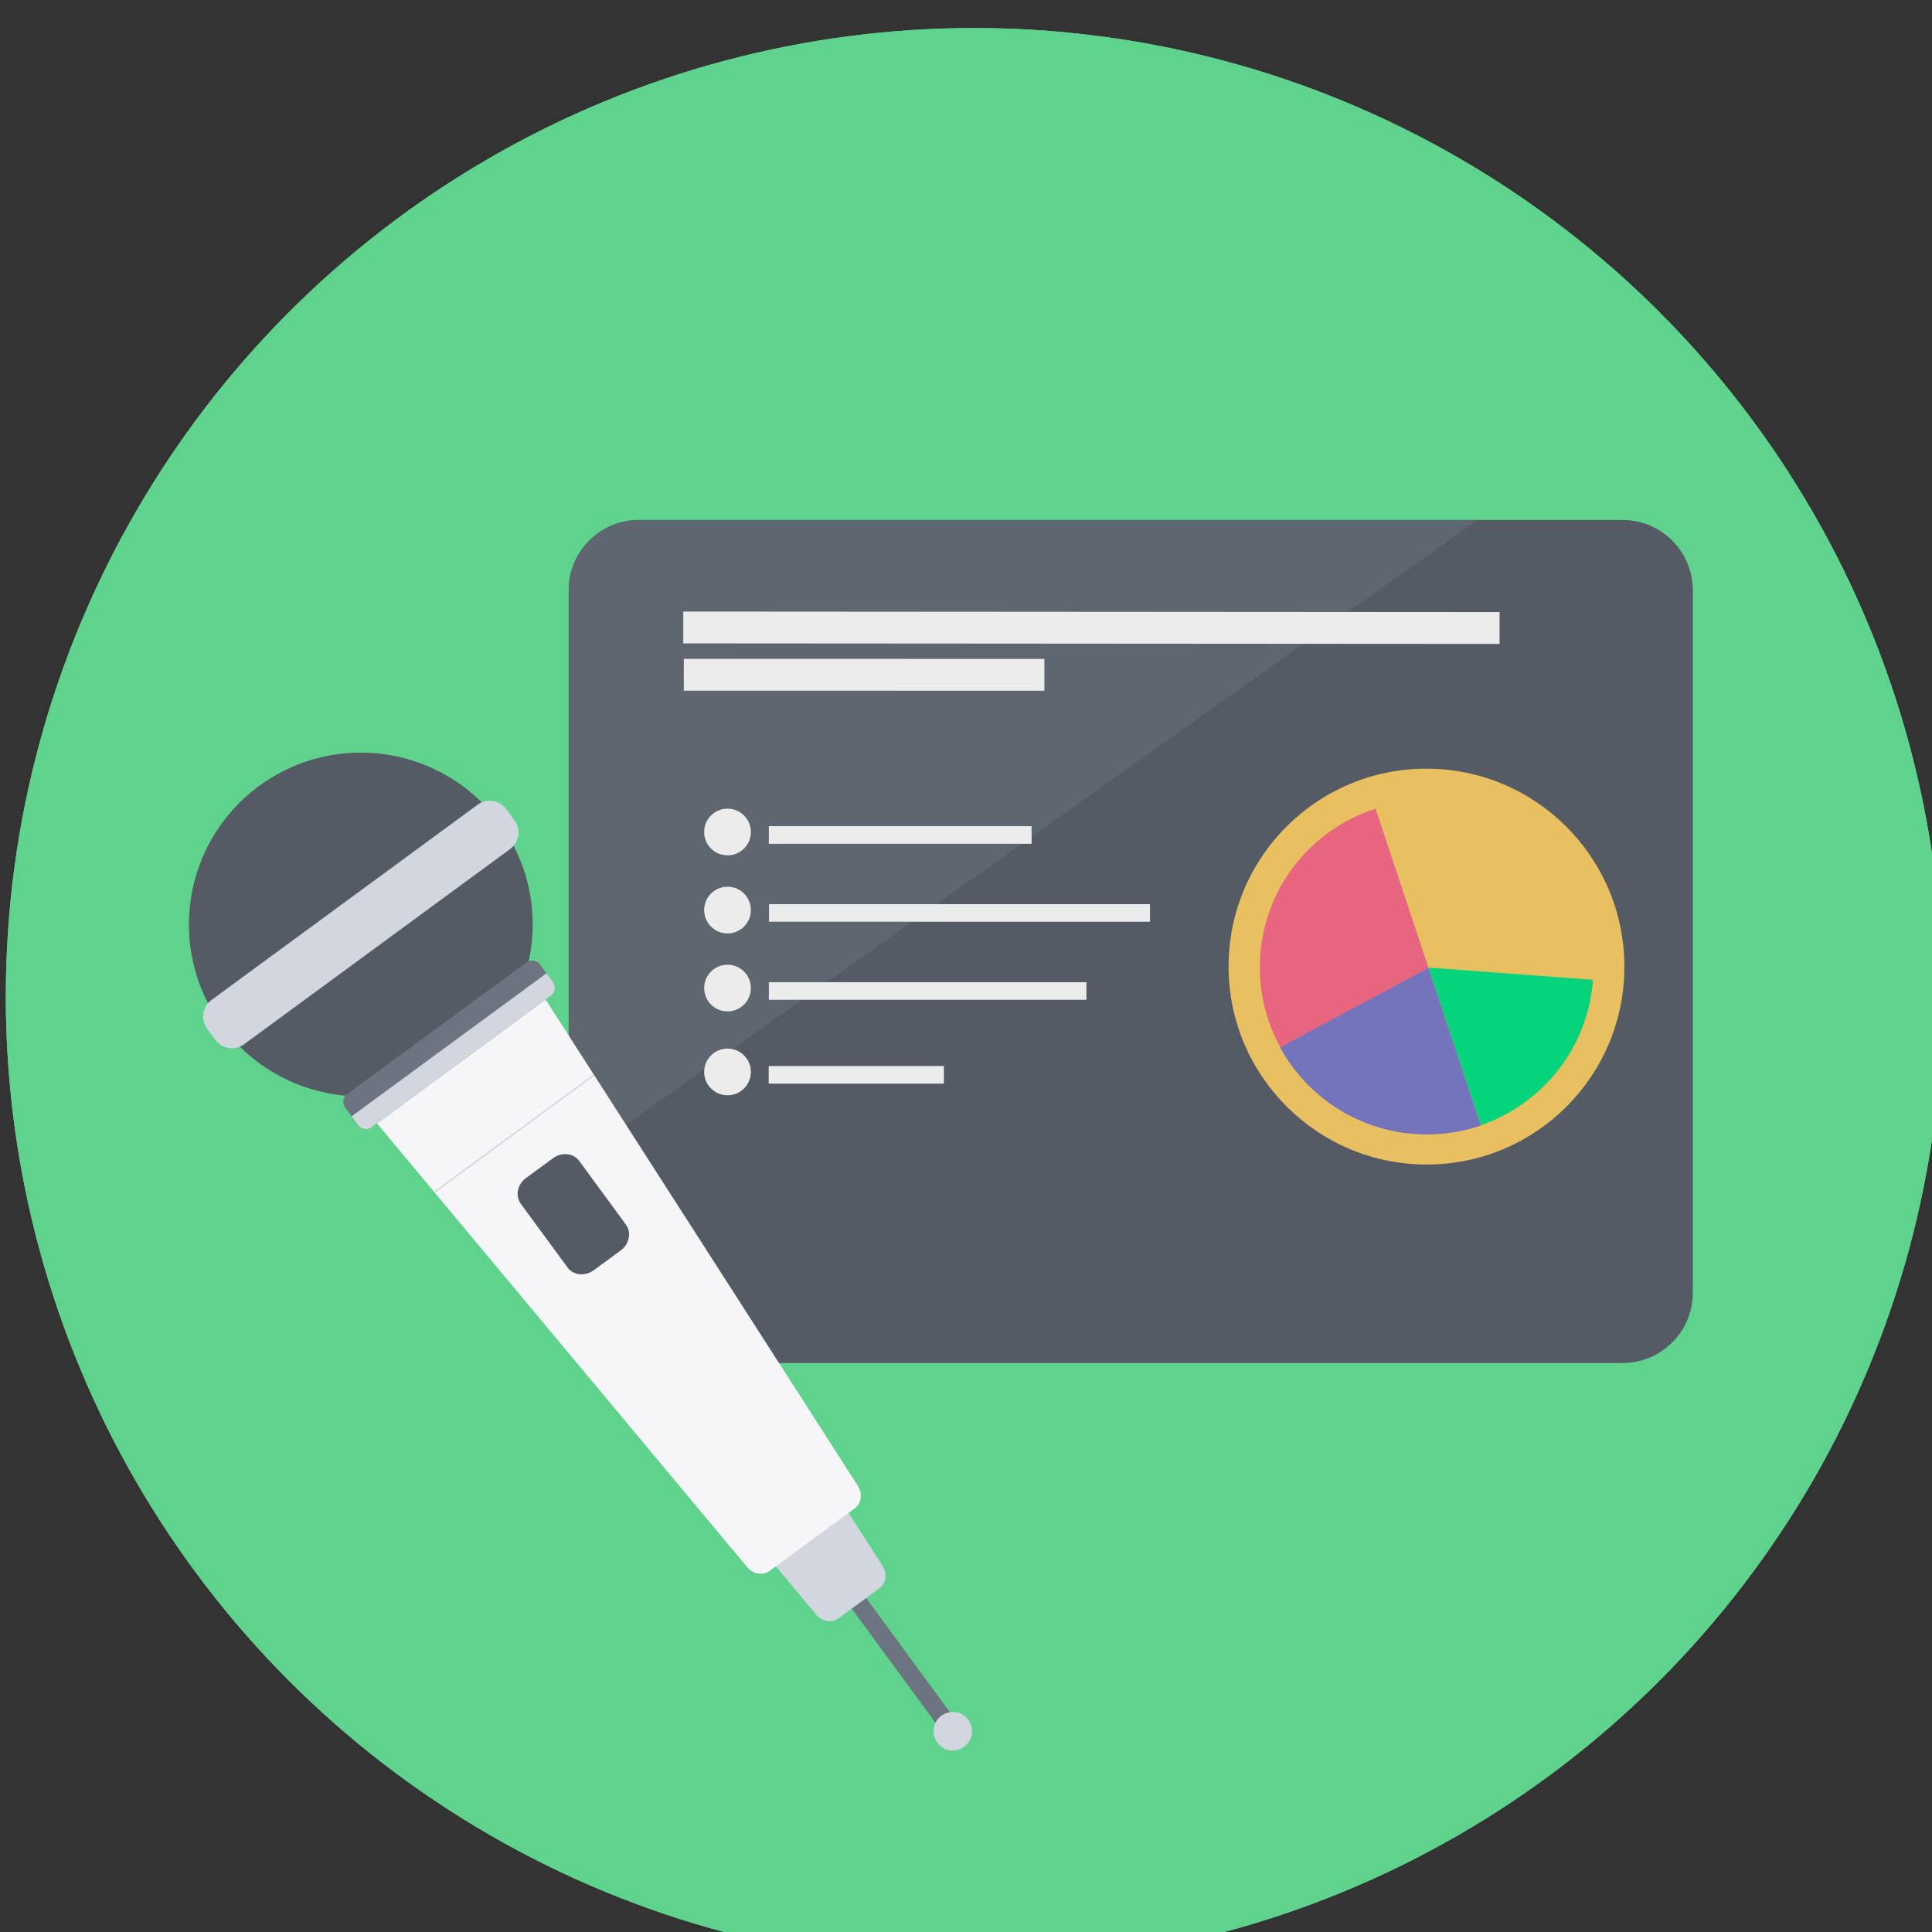 <?xml version="1.0" encoding="utf-8"?>
<!-- Generator: Adobe Illustrator 16.0.2, SVG Export Plug-In . SVG Version: 6.00 Build 0)  -->
<!DOCTYPE svg PUBLIC "-//W3C//DTD SVG 1.1//EN" "http://www.w3.org/Graphics/SVG/1.1/DTD/svg11.dtd">
<svg version="1.1"
	 id="svg74" xmlns:dc="http://purl.org/dc/elements/1.1/" xmlns:cc="http://creativecommons.org/ns#" xmlns:rdf="http://www.w3.org/1999/02/22-rdf-syntax-ns#" xmlns:svg="http://www.w3.org/2000/svg" xmlns:sodipodi="http://sodipodi.sourceforge.net/DTD/sodipodi-0.dtd" xmlns:inkscape="http://www.inkscape.org/namespaces/inkscape" inkscape:version="0.92.1 r" sodipodi:docname="oral-presenter.svg"
	 xmlns="http://www.w3.org/2000/svg" xmlns:xlink="http://www.w3.org/1999/xlink" x="0px" y="0px" width="110px" height="110px"
	 viewBox="0 0 110 110" enable-background="new 0 0 110 110" xml:space="preserve">
<rect x="0" y="0" width="110" height="110" fill="#333333" stroke="none"/>
<sodipodi:namedview  inkscape:cy="2.9312606" inkscape:cx="-409.87434" inkscape:zoom="0.70710678" showgrid="false" guidetolerance="10" gridtolerance="10" objecttolerance="10" borderopacity="1" bordercolor="#666666" pagecolor="#ffffff" id="namedview76" inkscape:window-maximized="1" inkscape:window-y="0" inkscape:window-x="0" inkscape:snap-others="false" inkscape:pageshadow="2" inkscape:current-layer="g1284" inkscape:snap-nodes="false" inkscape:pageopacity="0" inkscape:window-height="708" inkscape:window-width="1366">
	</sodipodi:namedview>
<g id="Artboard">
</g>
<g id="g4626" transform="translate(-24.389,12.195)">
</g>
<g id="g9-0" transform="translate(-305.22,103.28)">
</g>
<g id="g13-7" transform="translate(-305.22,103.28)">
</g>
<g id="g23-2" transform="translate(-305.22,103.28)">
</g>
<g id="g27-8" transform="translate(-305.22,103.28)">
</g>
<g id="g31-5" transform="translate(-305.337,103.28)">
</g>
<g id="g1284">
	<g id="g1414" transform="translate(435.047,25.456)">
		<g id="Multicolor-7" transform="translate(-738.065,-2.983)">
			<g id="g5-0">
				<circle id="circle3-9" fill="#D35F5F" cx="231.423" cy="-99.91" r="55"/>
			</g>
		</g>
		<g id="g4671-3" transform="rotate(90,-280.52,-307.631)">
			<path id="path5-1-6" inkscape:connector-curvature="0" fill="#545B64" d="M-54.91-118.421c0-2.209-1.791-4-4-4h-40
				c-2.209,0-4,1.791-4,4v56c0,2.209,1.791,4,4,4h40c2.209,0,4-1.791,4-4V-118.421z"/>
			<path id="path1102-0" sodipodi:nodetypes="csscc" inkscape:connector-curvature="0" fill="#5E666F" d="M-102.91-110.171v47.75
				c0,2.209,1.791,4,4,4h32.75L-102.91-110.171z"/>
			<g id="g15-3-3-6" transform="translate(-18.176,35.867)">
				<g id="g4675-2" transform="rotate(-90,77.65,60.062)">
					<rect id="rect13-7-2-6" x="238.579" y="-97.095" fill="#ECECEC" width="46.36" height="1.814"/>
					<rect id="rect4583-0-1" x="238.579" y="-94.415" fill="#ECECEC" width="20.478" height="1.815"/>
				</g>
			</g>
			<g id="g4594-1-8" transform="rotate(-90,92.139,78.488)">
				<g id="g4972-7" transform="translate(0,0.545)">
					<g id="g15-4-9" transform="translate(2.66e-6,6.121)">
						<circle id="circle11-7-2" fill="#ECECEC" cx="238.088" cy="-96.577" r="1.333"/>
						<rect id="rect13-8-0" x="240.421" y="-96.911" fill="#ECECEC" width="18.125" height="1"/>
					</g>
					<g id="g21-4-2" transform="translate(2.66e-6,4.563)">
						<circle id="circle17-5-3" fill="#ECECEC" cx="238.088" cy="-90.242" r="1.333"/>
						<rect id="rect19-0-7" x="240.421" y="-90.577" fill="#ECECEC" width="10" height="1"/>
					</g>
					<g id="g950-5" transform="translate(0,1.679)">
						<circle id="circle4590-5-9" fill="#ECECEC" cx="238.088" cy="-96.577" r="1.333"/>
						<rect id="rect4592-54-2" x="240.421" y="-96.91" fill="#ECECEC" width="21.75" height="1"/>
					</g>
					<g id="g954-2" transform="translate(0,1.237)">
						<circle id="circle944-8" fill="#ECECEC" cx="238.088" cy="-100.577" r="1.333"/>
						<rect id="rect946-9" x="240.421" y="-100.91" fill="#ECECEC" width="15" height="1"/>
					</g>
				</g>
			</g>
			<g id="g41-3-7" transform="matrix(1.183,0.087,-0.088,1.184,27.31,-9.627)">
				
					<ellipse id="circle33-6-3" transform="matrix(0.074 0.997 -0.997 0.074 -162.563 23.928)" fill="#E8BF61" cx="-94.162" cy="-75.546" rx="9.509" ry="9.484"/>
				<path id="path35-1-6" inkscape:connector-curvature="0" fill="#E86580" d="M-86.16-75.547c0,4.42-3.578,8.001-8,8.001
					c-3.36-0.001-6.233-2.068-7.42-5l14.781-6.153C-86.387-77.734-86.16-76.667-86.16-75.547z"/>
				<path id="path37-0-1" inkscape:connector-curvature="0" fill="#688ADE" d="M-86.146-75.545c-0.001,2.82-1.46,5.3-3.668,6.728
					l-4.328-6.821l7.355-3.06C-86.374-77.73-86.147-76.665-86.146-75.545z"/>
				<path id="path39-6-2" inkscape:connector-curvature="0" fill="#06D47C" d="M-86.799-78.7l-7.36,3.065l0-7.913
					C-90.859-83.547-88.027-81.548-86.799-78.7z"/>
			</g>
		</g>
		<g id="g1022-3-9" transform="matrix(0.606,-0.444,0.444,0.606,-898.689,92.684)">
			<circle id="path997-6-3" fill="#545B64" cx="540.257" cy="69.986" r="12.509"/>
			
				<rect id="rect1005-7-1" x="539.611" y="130.491" transform="matrix(1 0.002 -0.002 1 0.288 -1.137)" fill="#6C7480" width="1.299" height="11.48"/>
			<path id="path1003-5-9" sodipodi:nodetypes="sssssssss" inkscape:connector-curvature="0" fill="#D1D6DF" d="M535.8,86.761
				l8.919,0c0.643,0,1.203,0.537,1.162,1.2l-2.624,42.079c-0.043,0.662-0.519,1.199-1.162,1.198h-3.669
				c-0.643,0.002-1.12-0.535-1.162-1.198l-2.624-42.08C534.597,87.297,535.158,86.761,535.8,86.761z"/>
			<path id="rect977-3-4" sodipodi:nodetypes="sssssssss" inkscape:connector-curvature="0" fill="#F6F6F8" d="M533.797,81.01
				l12.919,0c0.643,0.001,1.202,0.537,1.161,1.2l-2.625,42.08c-0.042,0.663-0.519,1.199-1.162,1.198l-7.669-0.001
				c-0.644,0.002-1.121-0.536-1.162-1.198l-2.624-42.082C532.594,81.546,533.153,81.012,533.797,81.01z"/>
			<path id="rect980-5-7" fill="#545B64" d="M539.041,91.962l2.431,0.001c0.785-0.001,1.42,0.575,1.419,1.287l0,5.751
				c0.001,0.71-0.634,1.286-1.419,1.287l-2.431-0.001c-0.784,0.002-1.418-0.577-1.419-1.287l0-5.751
				C537.621,92.539,538.258,91.962,539.041,91.962z"/>
			<path id="rect984-6-8" sodipodi:nodetypes="sssssssss" inkscape:connector-curvature="0" fill="#6C7480" d="M532.161,79.338
				l16.19-0.002c0.387,0.001,0.7,0.32,0.7,0.717l-0.001,1.567c0,0.398-0.312,0.716-0.699,0.716l-16.19,0.001
				c-0.387-0.001-0.7-0.32-0.7-0.717l0.001-1.567C531.462,79.657,531.774,79.338,532.161,79.338z"/>
			<path id="path995-2-4" sodipodi:nodetypes="cccsscc" inkscape:connector-curvature="0" fill="#D1D6DF" d="M531.462,80.838
				l17.589,0c0.015,0.011-0.001,0.023-0.001,0.783c0,0.398-0.312,0.716-0.699,0.716l-16.19,0.001c-0.387-0.002-0.7-0.32-0.7-0.717
				C531.461,80.86,531.462,81.599,531.462,80.838z"/>
			<path id="rect1001-9-5" fill="#D1D6DF" d="M528.256,67.985l24,0c0.829-0.001,1.5,0.671,1.499,1.499l0,1
				c0,0.828-0.671,1.499-1.5,1.5l-24,0c-0.827-0.001-1.5-0.672-1.5-1.501l0-1C526.757,68.657,527.427,67.984,528.256,67.985z"/>
			<circle id="path1011-1-0" fill="#D1D6DF" cx="540.259" cy="142.777" r="1.4"/>
			<path id="rect1042-2-3" inkscape:connector-curvature="0" fill="#D1D6DF" d="M533.046,88.797l0.008,0.101l14.405,0.001l0.008-0.1
				L533.046,88.797z"/>
		</g>
	</g>
	<g id="g1546" transform="translate(432.749,25.456)">
		<g id="Multicolor-6" transform="translate(-608.311,4.442)">
			<g id="g5-1">
				<circle id="circle3-0" fill="#9D93AC" cx="231.423" cy="-99.91" r="55.041"/>
			</g>
			<g id="g1502">
				<circle id="circle1500" fill="#9D93AC" cx="231.423" cy="-99.91" r="55.041"/>
			</g>
		</g>
		<g id="g4671-6" transform="rotate(90,-219.356,-239.041)">
			<path id="path5-1-3" inkscape:connector-curvature="0" fill="#545B64" d="M-54.909-118.423c0-2.209-1.791-4-4-4h-40
				c-2.209,0-4,1.791-4,4v56.001c0,2.209,1.791,4,4,4h40c2.209,0,4-1.791,4-4V-118.423z"/>
			<path id="path1102-2" sodipodi:nodetypes="csscc" inkscape:connector-curvature="0" fill="#5E666F" d="M-102.91-110.173v47.751
				c0,2.209,1.791,4,4,4h32.75L-102.91-110.173z"/>
			<g id="g15-3-3-0" transform="translate(-18.176,35.867)">
				<g id="g4675-6" transform="rotate(-90,77.65,60.062)">
					
						<rect id="rect13-7-2-1" x="238.564" y="-97.107" transform="matrix(-1 -0.002 0.002 -1 523.749 -191.779)" fill="#ECECEC" width="46.392" height="1.815"/>
					
						<rect id="rect4583-0-5" x="238.574" y="-94.425" transform="matrix(-1 -0.002 0.002 -1 497.86 -186.445)" fill="#ECECEC" width="20.491" height="1.815"/>
				</g>
			</g>
			<g id="g4594-1-5" transform="rotate(-90,92.139,78.488)">
				<g id="g4972-4" transform="translate(0,0.545)">
					<g id="g15-4-7" transform="translate(2.66e-6,6.121)">
						<circle id="circle11-7-6" fill="#ECECEC" cx="238.088" cy="-96.576" r="1.332"/>
						<rect id="rect13-8-5" x="240.429" y="-96.909" fill="#ECECEC" width="18.113" height="1"/>
					</g>
					<g id="g21-4-6" transform="translate(2.66e-6,4.563)">
						<circle id="circle17-5-9" fill="#ECECEC" cx="238.088" cy="-90.243" r="1.333"/>
						<rect id="rect19-0-3" x="240.426" y="-90.578" fill="#ECECEC" width="9.994" height="1"/>
					</g>
					<g id="g950-7" transform="translate(0,1.679)">
						<circle id="circle4590-5-4" fill="#ECECEC" cx="238.088" cy="-96.578" r="1.333"/>
						<rect id="rect4592-54-5" x="240.43" y="-96.911" fill="#ECECEC" width="21.734" height="1"/>
					</g>
					<g id="g954-25" transform="translate(0,1.237)">
						<circle id="circle944-4" fill="#ECECEC" cx="238.088" cy="-100.577" r="1.331"/>
						<rect id="rect946-7" x="240.428" y="-100.91" fill="#ECECEC" width="14.99" height="1"/>
					</g>
				</g>
			</g>
			<g id="g41-3-4" transform="matrix(1.183,0.087,-0.088,1.184,27.31,-9.627)">
				
					<ellipse id="circle33-6-4" transform="matrix(-0.997 0.075 -0.075 -0.997 -193.747 -143.796)" fill="#E8BF61" cx="-94.166" cy="-75.546" rx="9.492" ry="9.499"/>
				<path id="path35-1-3" inkscape:connector-curvature="0" fill="#E86580" d="M-86.16-75.547c0,4.42-3.579,7.999-8,7.999
					c-3.361,0.001-6.233-2.065-7.42-5l14.78-6.153C-86.387-77.736-86.159-76.669-86.16-75.547z"/>
				<path id="path37-0-0" inkscape:connector-curvature="0" fill="#7474BD" d="M-86.147-75.545c0.001,2.82-1.46,5.301-3.668,6.728
					l-4.327-6.82l7.353-3.06C-86.373-77.732-86.147-76.665-86.147-75.545z"/>
				<path id="path39-6-7" inkscape:connector-curvature="0" fill="#06D47C" d="M-86.8-78.701l-7.361,3.067l0.001-7.913
					C-90.86-83.549-88.027-81.548-86.8-78.701z"/>
			</g>
		</g>
		<g id="g1022-3-8" transform="matrix(0.631,-0.463,0.463,0.631,-777.825,100.015)">
			<circle id="path997-6-6" fill="#545B64" cx="527.905" cy="71.065" r="12.531"/>
			<rect id="rect1005-7-8" x="527.258" y="131.578" fill="#6C7480" width="1.303" height="11.459"/>
			<path id="path1003-5-8" sodipodi:nodetypes="sssssssss" inkscape:connector-curvature="0" fill="#D1D6DF" d="M523.448,87.842
				l8.92-0.001c0.644-0.001,1.203,0.536,1.163,1.197l-2.625,42.08c-0.043,0.666-0.518,1.199-1.161,1.198l-3.669,0.002
				c-0.645,0.001-1.122-0.535-1.163-1.197l-2.626-42.081C522.246,88.378,522.805,87.841,523.448,87.842z"/>
			<path id="rect977-3-43" sodipodi:nodetypes="sssssssss" inkscape:connector-curvature="0" fill="#F6F6F8" d="M521.445,82.091
				l12.919-0.001c0.643,0.001,1.203,0.539,1.161,1.203l-2.625,42.077c-0.041,0.664-0.518,1.199-1.163,1.2l-7.668,0
				c-0.644,0.001-1.119-0.537-1.162-1.2l-2.624-42.08C520.242,82.626,520.803,82.093,521.445,82.091z"/>
			<path id="rect980-5-1" fill="#545B64" d="M526.691,93.044l2.43,0c0.784-0.001,1.421,0.575,1.419,1.286l0,5.752
				c0.001,0.707-0.635,1.287-1.418,1.286l-2.433,0.002c-0.783-0.001-1.418-0.577-1.418-1.288l-0.001-5.75
				C525.27,93.618,525.906,93.045,526.691,93.044z"/>
			<path id="rect984-6-4" sodipodi:nodetypes="sssssssss" inkscape:connector-curvature="0" fill="#6C7480" d="M519.81,80.417
				l16.191,0.002c0.389,0,0.7,0.319,0.699,0.717l0.001,1.565c0.002,0.398-0.31,0.718-0.699,0.715l-16.19,0.001
				c-0.389,0-0.701-0.318-0.699-0.716l-0.002-1.565C519.11,80.739,519.423,80.417,519.81,80.417z"/>
			<path id="path995-2-9" sodipodi:nodetypes="cccsscc" inkscape:connector-curvature="0" fill="#D1D6DF" d="M519.113,81.918
				l17.588,0c0.016,0.012,0,0.021,0,0.783c0.001,0.397-0.311,0.717-0.698,0.714l-16.191,0c-0.388,0-0.702-0.317-0.7-0.718
				C519.11,81.941,519.112,82.679,519.113,81.918z"/>
			<path id="rect1001-9-2" fill="#D1D6DF" d="M515.906,69.066l24-0.002c0.829,0.001,1.499,0.673,1.5,1.501l0,1
				c-0.001,0.828-0.671,1.498-1.5,1.5l-23.998-0.001c-0.83,0.002-1.5-0.669-1.503-1.499l-0.001-0.999
				C514.405,69.737,515.078,69.066,515.906,69.066z"/>
			<circle id="path1011-1-06" fill="#D1D6DF" cx="527.909" cy="143.857" r="1.403"/>
			<path id="rect1042-2-8" inkscape:connector-curvature="0" fill="#D1D6DF" d="M520.695,89.879l0.008,0.099l14.407,0l0.008-0.099
				L520.695,89.879z"/>
		</g>
	</g>
	<g id="g1718" transform="translate(432.356,152.2)">
		<g id="g1642" transform="translate(-608.311,4.442)">
			<g id="g1636">
				<circle id="circle1634" fill="#5FD38D" cx="231.422" cy="-99.909" r="55.137"/>
			</g>
			<g id="g1640">
				<circle id="circle1638" fill="#5FD38D" cx="231.422" cy="-99.909" r="55.137"/>
			</g>
		</g>
		<g id="g1694" transform="rotate(90,-219.356,-239.041)">
			<path id="path1644" inkscape:connector-curvature="0" fill="#545B64" d="M-54.91-118.422c0-2.209-1.791-4-4-4h-40
				c-2.209,0-4,1.791-4,4v56.001c0,2.209,1.791,4,4,4h40.002c2.209,0,4-1.791,4-4v-56.001H-54.91z"/>
			<path id="path1646" sodipodi:nodetypes="csscc" inkscape:connector-curvature="0" fill="#5E666F" d="M-102.91-110.172v47.751
				c0,2.209,1.791,4,4,4h32.752L-102.91-110.172z"/>
			<g id="g1654" transform="translate(-18.176,35.867)">
				<g id="g1652" transform="rotate(-90,77.65,60.062)">
					
						<rect id="rect1648" x="238.522" y="-97.092" transform="matrix(-1 -6.777365e-004 6.777365e-004 -1 523.587 -192.195)" fill="#ECECEC" width="46.477" height="1.811"/>
					
						<rect id="rect1650" x="238.554" y="-94.415" transform="matrix(-1 -2.152045e-004 2.152045e-004 -1 497.657 -186.963)" fill="#ECECEC" width="20.529" height="1.813"/>
				</g>
			</g>
			<g id="g1682" transform="rotate(-90,92.139,78.488)">
				<g id="g1680" transform="translate(0,0.545)">
					<g id="g1660" transform="translate(2.66e-6,6.121)">
						<circle id="circle1656" fill="#ECECEC" cx="238.09" cy="-96.576" r="1.329"/>
						<rect id="rect1658" x="240.444" y="-96.909" fill="#ECECEC" width="18.08" height="1.002"/>
					</g>
					<g id="g1666" transform="translate(2.66e-6,4.563)">
						<circle id="circle1662" fill="#ECECEC" cx="238.09" cy="-90.242" r="1.33"/>
						<rect id="rect1664" x="240.435" y="-90.578" fill="#ECECEC" width="9.974" height="1.003"/>
					</g>
					<g id="g1672" transform="translate(0,1.679)">
						<circle id="circle1668" fill="#ECECEC" cx="238.09" cy="-96.575" r="1.33"/>
						<rect id="rect1670" x="240.45" y="-96.911" fill="#ECECEC" width="21.694" height="1.001"/>
					</g>
					<g id="g1678" transform="translate(0,1.237)">
						<circle id="circle1674" fill="#ECECEC" cx="238.09" cy="-100.577" r="1.33"/>
						<rect id="rect1676" x="240.441" y="-100.91" fill="#ECECEC" width="14.961" height="1.003"/>
					</g>
				</g>
			</g>
			<g id="g1692" transform="matrix(1.183,0.087,-0.088,1.184,27.31,-9.627)">
				
					<ellipse id="circle1684" transform="matrix(0.074 0.997 -0.997 0.074 -162.554 23.929)" fill="#E8BF61" cx="-94.159" cy="-75.549" rx="9.494" ry="9.502"/>
				<path id="path1686" inkscape:connector-curvature="0" fill="#E86580" d="M-86.158-75.548c0,4.42-3.581,7.999-8,8.001
					c-3.361-0.001-6.234-2.068-7.418-4.999l14.78-6.154C-86.386-77.735-86.159-76.668-86.158-75.548z"/>
				<path id="path1688" inkscape:connector-curvature="0" fill="#7474BD" d="M-86.146-75.546c-0.001,2.82-1.46,5.3-3.667,6.727
					l-4.328-6.82l7.354-3.06C-86.374-77.731-86.145-76.666-86.146-75.546z"/>
				<path id="path1690" inkscape:connector-curvature="0" fill="#06D47C" d="M-86.799-78.7l-7.361,3.065l0.001-7.913
					C-90.858-83.548-88.026-81.549-86.799-78.7z"/>
			</g>
		</g>
		<g id="g1716" transform="matrix(0.631,-0.463,0.463,0.631,-777.825,100.015)">
			<circle id="circle1696" fill="#545B64" cx="527.906" cy="71.066" r="12.504"/>
			<rect id="rect1698" x="527.257" y="131.567" fill="#6C7480" width="1.301" height="11.485"/>
			<path id="path1700" sodipodi:nodetypes="sssssssss" inkscape:connector-curvature="0" fill="#D1D6DF" d="M523.45,87.842
				l8.921-0.002c0.642,0.001,1.201,0.538,1.161,1.199l-2.625,42.08c-0.041,0.664-0.516,1.199-1.162,1.201l-3.668-0.001
				c-0.644,0.001-1.121-0.535-1.164-1.2l-2.625-42.079C522.245,88.377,522.805,87.843,523.45,87.842z"/>
			<path id="path1702" sodipodi:nodetypes="sssssssss" inkscape:connector-curvature="0" fill="#F6F6F8" d="M521.444,82.092
				l12.92-0.001c0.644,0,1.203,0.536,1.161,1.199l-2.624,42.081c-0.043,0.662-0.518,1.198-1.161,1.198l-7.669,0.002
				c-0.643-0.001-1.12-0.537-1.161-1.199l-2.625-42.08C520.242,82.629,520.803,82.093,521.444,82.092z"/>
			<path id="rect1704" fill="#545B64" d="M526.687,93.044l2.434,0.001c0.782,0.001,1.418,0.575,1.42,1.285l-0.002,5.749
				c-0.001,0.715-0.635,1.287-1.419,1.289l-2.432,0.001c-0.783,0.001-1.418-0.576-1.418-1.286l-0.001-5.753
				C525.27,93.62,525.906,93.043,526.687,93.044z"/>
			<path id="path1706" sodipodi:nodetypes="sssssssss" inkscape:connector-curvature="0" fill="#6C7480" d="M519.81,80.419
				l16.188-0.001c0.389,0,0.701,0.319,0.701,0.716l-0.001,1.567c-0.001,0.399-0.313,0.718-0.701,0.717l-16.188,0.001
				c-0.389,0-0.701-0.319-0.701-0.716l0.001-1.567C519.111,80.739,519.423,80.42,519.81,80.419z"/>
			<path id="path1708" sodipodi:nodetypes="cccsscc" inkscape:connector-curvature="0" fill="#D1D6DF" d="M519.111,81.921
				l17.59-0.001c0.014,0.01,0,0.02,0,0.783c-0.001,0.398-0.313,0.718-0.702,0.718l-16.188,0c-0.389,0-0.7-0.319-0.701-0.716
				C519.109,81.94,519.109,82.68,519.111,81.921z"/>
			<path id="rect1710" fill="#D1D6DF" d="M515.904,69.068l24.001-0.002c0.827,0,1.498,0.672,1.499,1.5l0,1
				c0.001,0.828-0.671,1.499-1.5,1.501l-24,0c-0.83,0-1.502-0.672-1.5-1.501l0-1C514.405,69.739,515.075,69.067,515.904,69.068z"/>
			<circle id="circle1712" fill="#D1D6DF" cx="527.909" cy="143.86" r="1.4"/>
			<path id="path1714" inkscape:connector-curvature="0" fill="#D1D6DF" d="M520.693,89.88l0.008,0.099l14.407,0l0.009-0.099
				L520.693,89.88z"/>
		</g>
	</g>
	<g id="g1886" transform="translate(315.541,8.485)">
		<g id="g2143" transform="translate(292.77,-12.927)">
			<g id="g1810" transform="translate(-608.311,4.442)">
				<g id="g1804">
					<circle id="circle1802" fill="#DE87AA" cx="231.422" cy="-99.91" r="55.012"/>
				</g>
				<g id="g1808">
					<circle id="circle1806" fill="#DE87AA" cx="231.422" cy="-99.91" r="55.012"/>
				</g>
			</g>
			<g id="g1862" transform="rotate(90,-220.063,-239.748)">
				<path id="path1812" inkscape:connector-curvature="0" fill="#545B64" d="M-54.909-118.422c0-2.209-1.791-4-4-4h-40
					c-2.209,0-4,1.791-4,4v56c0,2.209,1.791,4,4,4h40c2.209,0,4-1.791,4-4V-118.422z"/>
				<path id="path1814" sodipodi:nodetypes="csscc" inkscape:connector-curvature="0" fill="#5E666F" d="M-102.91-110.172v47.75
					c0,2.209,1.791,4,4,4h32.75L-102.91-110.172z"/>
				<g id="g1822" transform="translate(-18.176,35.867)">
					<g id="g1820" transform="rotate(-90,77.65,60.062)">
						<rect id="rect1816" x="238.574" y="-97.095" fill="#ECECEC" width="46.371" height="1.816"/>
						<rect id="rect1818" x="238.578" y="-94.415" fill="#ECECEC" width="20.481" height="1.815"/>
					</g>
				</g>
				<g id="g1850" transform="rotate(-90,92.139,78.488)">
					<g id="g1848" transform="translate(0,0.545)">
						<g id="g1828" transform="translate(2.66e-6,6.121)">
							<circle id="circle1824" fill="#ECECEC" cx="238.09" cy="-96.577" r="1.333"/>
							
								<rect id="rect1826" x="240.423" y="-96.909" transform="matrix(-1 -6.833871e-005 6.833871e-005 -1 498.975 -192.8)" fill="#ECECEC" width="18.123" height="1"/>
						</g>
						<g id="g1834" transform="translate(2.66e-6,4.563)">
							<circle id="circle1830" fill="#ECECEC" cx="238.09" cy="-90.243" r="1.333"/>
							
								<rect id="rect1832" x="240.424" y="-90.576" transform="matrix(-1 -6.833871e-005 6.833871e-005 -1 490.852 -180.135)" fill="#ECECEC" width="9.998" height="1"/>
						</g>
						<g id="g1840" transform="translate(0,1.679)">
							<circle id="circle1836" fill="#ECECEC" cx="238.09" cy="-96.577" r="1.333"/>
							
								<rect id="rect1838" x="240.424" y="-96.909" transform="matrix(-1 -6.833871e-005 6.833871e-005 -1 502.601 -192.8)" fill="#ECECEC" width="21.746" height="1"/>
						</g>
						<g id="g1846" transform="translate(0,1.237)">
							<circle id="circle1842" fill="#ECECEC" cx="238.09" cy="-100.577" r="1.333"/>
							
								<rect id="rect1844" x="240.423" y="-100.909" transform="matrix(-1 -6.833871e-005 6.833871e-005 -1 495.851 -200.801)" fill="#ECECEC" width="14.998" height="1"/>
						</g>
					</g>
				</g>
				<g id="g1860" transform="matrix(1.183,0.087,-0.088,1.184,27.31,-9.627)">
					
						<ellipse id="circle1852" transform="matrix(0.074 0.997 -0.997 0.074 -162.571 23.916)" fill="#E8BF61" cx="-94.159" cy="-75.549" rx="9.507" ry="9.486"/>
					<path id="path1854" inkscape:connector-curvature="0" fill="#E86580" d="M-86.16-75.548c-0.001,4.42-3.581,8.001-8,8.001
						c-3.36,0.002-6.233-2.066-7.42-5l14.78-6.153C-86.387-77.735-86.16-76.668-86.16-75.548z"/>
					<path id="path1856" inkscape:connector-curvature="0" fill="#7474BD" d="M-86.147-75.544c0,2.82-1.46,5.3-3.668,6.726
						l-4.326-6.82l7.353-3.06C-86.373-77.731-86.146-76.664-86.147-75.544z"/>
					<path id="path1858" inkscape:connector-curvature="0" fill="#06D47C" d="M-86.8-78.701l-7.36,3.065l0-7.913
						C-90.86-83.548-88.027-81.547-86.8-78.701z"/>
				</g>
			</g>
			<g id="g1884" transform="matrix(0.631,-0.463,0.463,0.631,-779.24,100.015)">
				<circle id="circle1864" fill="#545B64" cx="527.905" cy="71.066" r="12.506"/>
				
					<rect id="rect1866" x="527.258" y="131.569" transform="matrix(1 0.001 -0.001 1 0.166 -0.636)" fill="#6C7480" width="1.301" height="11.484"/>
				<path id="path1868" sodipodi:nodetypes="sssssssss" inkscape:connector-curvature="0" fill="#D1D6DF" d="M523.448,87.842
					l8.921,0c0.641,0,1.202,0.536,1.161,1.199l-2.626,42.079c-0.041,0.664-0.517,1.198-1.161,1.202l-3.669-0.002
					c-0.645,0.001-1.117-0.537-1.161-1.199l-2.624-42.08C522.246,88.379,522.806,87.843,523.448,87.842z"/>
				<path id="path1870" sodipodi:nodetypes="sssssssss" inkscape:connector-curvature="0" fill="#F6F6F8" d="M521.445,82.093
					l12.92,0c0.644,0,1.202,0.536,1.161,1.199l-2.624,42.081c-0.043,0.662-0.521,1.2-1.162,1.2l-7.67,0.001
					c-0.64,0-1.119-0.537-1.16-1.198l-2.624-42.081C520.244,82.628,520.802,82.092,521.445,82.093z"/>
				<path id="rect1872" fill="#545B64" d="M526.69,93.043l2.431,0c0.783-0.002,1.418,0.576,1.418,1.285l0.001,5.753
					c0.001,0.712-0.635,1.287-1.418,1.287l-2.432,0.001c-0.784,0.001-1.417-0.576-1.42-1.286l0-5.752
					C525.272,93.62,525.906,93.043,526.69,93.043z"/>
				<path id="path1874" sodipodi:nodetypes="sssssssss" inkscape:connector-curvature="0" fill="#6C7480" d="M519.812,80.42
					L536,80.419c0.388,0.001,0.701,0.32,0.7,0.717l0,1.566c0,0.397-0.313,0.717-0.7,0.717l-16.188,0c-0.39,0-0.701-0.319-0.7-0.717
					l0-1.566C519.112,80.74,519.422,80.419,519.812,80.42z"/>
				<path id="path1876" sodipodi:nodetypes="cccsscc" inkscape:connector-curvature="0" fill="#D1D6DF" d="M519.11,81.92l17.591,0
					c0.014,0.01,0,0.021-0.001,0.782c0,0.397-0.313,0.717-0.7,0.717l-16.188,0c-0.39,0-0.701-0.319-0.7-0.717
					C519.11,81.941,519.11,82.679,519.11,81.92z"/>
				<path id="rect1878" fill="#D1D6DF" d="M515.906,69.067l24,0c0.828-0.001,1.499,0.671,1.5,1.501l0,1
					c0,0.827-0.673,1.499-1.5,1.499l-24.002-0.001c-0.828,0.001-1.499-0.671-1.499-1.498l0-1
					C514.407,69.739,515.077,69.066,515.906,69.067z"/>
				<circle id="circle1880" fill="#D1D6DF" cx="527.908" cy="143.861" r="1.401"/>
				<path id="path1882" inkscape:connector-curvature="0" fill="#D1D6DF" d="M520.696,89.878l0.007,0.1l14.407,0l0.008-0.099
					L520.696,89.878z"/>
			</g>
		</g>
	</g>
	<g id="g1632" transform="translate(294.06,152.014)">
		<g id="g1556" transform="translate(-608.311,4.442)">
			<g id="g1550">
				<circle id="circle1548" fill="#5FD3BC" cx="231.424" cy="-99.908" r="55.025"/>
			</g>
			<g id="g1554">
				<circle id="circle1552" fill="#5FD3BC" cx="231.424" cy="-99.908" r="55.025"/>
			</g>
		</g>
		<g id="g1608" transform="rotate(90,-219.356,-239.041)">
			<path id="path1558" inkscape:connector-curvature="0" fill="#545B64" d="M-54.91-118.422c0-2.209-1.791-4-4-4h-40
				c-2.209,0-4,1.791-4,4v56c0,2.209,1.791,4,4,4h40.002c2.209,0,4-1.791,4-4v-56H-54.91z"/>
			<path id="path1560" sodipodi:nodetypes="csscc" inkscape:connector-curvature="0" fill="#5E666F" d="M-102.91-110.172v47.75
				c0,2.209,1.791,4,4,4h32.752L-102.91-110.172z"/>
			<g id="g1568" transform="translate(-18.176,35.867)">
				<g id="g1566" transform="rotate(-90,77.65,60.062)">
					
						<rect id="rect1562" x="238.569" y="-97.095" transform="matrix(-1 -0.002 0.002 -1 523.735 -191.786)" fill="#ECECEC" width="46.381" height="1.814"/>
					
						<rect id="rect1564" x="238.577" y="-94.426" transform="matrix(-1 -0.002 0.002 -1 497.853 -186.474)" fill="#ECECEC" width="20.487" height="1.815"/>
				</g>
			</g>
			<g id="g1596" transform="rotate(-90,92.139,78.488)">
				<g id="g1594" transform="translate(0,0.545)">
					<g id="g1574" transform="translate(2.66e-6,6.121)">
						<circle id="circle1570" fill="#ECECEC" cx="238.089" cy="-96.576" r="1.332"/>
						<rect id="rect1572" x="240.427" y="-96.909" fill="#ECECEC" width="18.117" height="0.999"/>
					</g>
					<g id="g1580" transform="translate(2.66e-6,4.563)">
						<circle id="circle1576" fill="#ECECEC" cx="238.089" cy="-90.242" r="1.333"/>
						<rect id="rect1578" x="240.424" y="-90.575" fill="#ECECEC" width="9.997" height="1"/>
					</g>
					<g id="g1586" transform="translate(0,1.679)">
						<circle id="circle1582" fill="#ECECEC" cx="238.089" cy="-96.577" r="1.333"/>
						<rect id="rect1584" x="240.427" y="-96.91" fill="#ECECEC" width="21.741" height="1"/>
					</g>
					<g id="g1592" transform="translate(0,1.237)">
						<circle id="circle1588" fill="#ECECEC" cx="238.089" cy="-100.577" r="1.333"/>
						<rect id="rect1590" x="240.426" y="-100.91" fill="#ECECEC" width="14.994" height="1"/>
					</g>
				</g>
			</g>
			<g id="g1606" transform="matrix(1.183,0.087,-0.088,1.184,27.31,-9.627)">
				
					<ellipse id="circle1598" transform="matrix(-0.997 0.075 -0.075 -0.997 -193.738 -143.808)" fill="#E8BF61" cx="-94.163" cy="-75.549" rx="9.494" ry="9.5"/>
				<path id="path1600" inkscape:connector-curvature="0" fill="#E86580" d="M-86.158-75.548c0,4.42-3.581,8.001-8,8.001
					c-3.361-0.001-6.234-2.066-7.419-5l14.78-6.153C-86.387-77.734-86.159-76.668-86.158-75.548z"/>
				<path id="path1602" inkscape:connector-curvature="0" fill="#7474BD" d="M-86.146-75.546c-0.001,2.819-1.46,5.3-3.667,6.727
					l-4.328-6.821l7.354-3.06C-86.374-77.73-86.145-76.665-86.146-75.546z"/>
				<path id="path1604" inkscape:connector-curvature="0" fill="#06D47C" d="M-86.799-78.7l-7.361,3.065l0.002-7.913
					C-90.858-83.548-88.026-81.548-86.799-78.7z"/>
			</g>
		</g>
		<g id="g1630" transform="matrix(0.631,-0.463,0.463,0.631,-777.825,100.015)">
			<circle id="circle1610" fill="#545B64" cx="527.906" cy="71.066" r="12.532"/>
			<rect id="rect1612" x="527.258" y="131.581" fill="#6C7480" width="1.304" height="11.46"/>
			<path id="path1614" sodipodi:nodetypes="sssssssss" inkscape:connector-curvature="0" fill="#D1D6DF" d="M523.45,87.842
				l8.92-0.002c0.642,0.002,1.201,0.538,1.16,1.2l-2.625,42.08c-0.042,0.663-0.517,1.198-1.162,1.199l-3.668-0.001
				c-0.642-0.001-1.119-0.537-1.161-1.199l-2.626-42.078C522.247,88.378,522.805,87.843,523.45,87.842z"/>
			<path id="path1616" sodipodi:nodetypes="sssssssss" inkscape:connector-curvature="0" fill="#F6F6F8" d="M521.445,82.093
				l12.92-0.001c0.644,0,1.204,0.535,1.162,1.2l-2.625,42.08c-0.042,0.663-0.519,1.199-1.161,1.198l-7.67,0.001
				c-0.643-0.001-1.12-0.537-1.162-1.2l-2.625-42.082C520.243,82.629,520.803,82.092,521.445,82.093z"/>
			<path id="rect1618" fill="#545B64" d="M526.689,93.045l2.433-0.002c0.783,0,1.419,0.577,1.42,1.285l0,5.752
				c-0.001,0.712-0.635,1.287-1.419,1.288l-2.432-0.001c-0.784,0.002-1.419-0.575-1.419-1.285l0-5.752
				C525.271,93.621,525.905,93.043,526.689,93.045z"/>
			<path id="path1620" sodipodi:nodetypes="sssssssss" inkscape:connector-curvature="0" fill="#6C7480" d="M519.81,80.419l16.189,0
				c0.388,0,0.701,0.319,0.701,0.716l-0.001,1.567c-0.001,0.399-0.313,0.718-0.701,0.718l-16.187-0.002
				c-0.388,0-0.702-0.318-0.701-0.716l0.001-1.567C519.112,80.739,519.422,80.419,519.81,80.419z"/>
			<path id="path1622" sodipodi:nodetypes="cccsscc" inkscape:connector-curvature="0" fill="#D1D6DF" d="M519.112,81.918l17.588,0
				c0.015,0.011,0.001,0.019,0.001,0.781c-0.001,0.398-0.312,0.716-0.702,0.718l-16.188-0.001c-0.388,0-0.7-0.319-0.701-0.716
				C519.11,81.942,519.111,82.681,519.112,81.918z"/>
			<path id="rect1624" fill="#D1D6DF" d="M515.905,69.068l24.001-0.002c0.828,0.001,1.499,0.673,1.5,1.5l0,1
				c0,0.827-0.671,1.499-1.5,1.501l-24-0.001c-0.828,0.001-1.5-0.671-1.499-1.5l-0.001-0.999
				C514.404,69.74,515.077,69.067,515.905,69.068z"/>
			<circle id="circle1626" fill="#D1D6DF" cx="527.908" cy="143.861" r="1.403"/>
			<path id="path1628" inkscape:connector-curvature="0" fill="#D1D6DF" d="M520.694,89.88l0.008,0.099l14.405,0.001l0.008-0.099
				L520.694,89.88z"/>
		</g>
	</g>
</g>
</svg>
